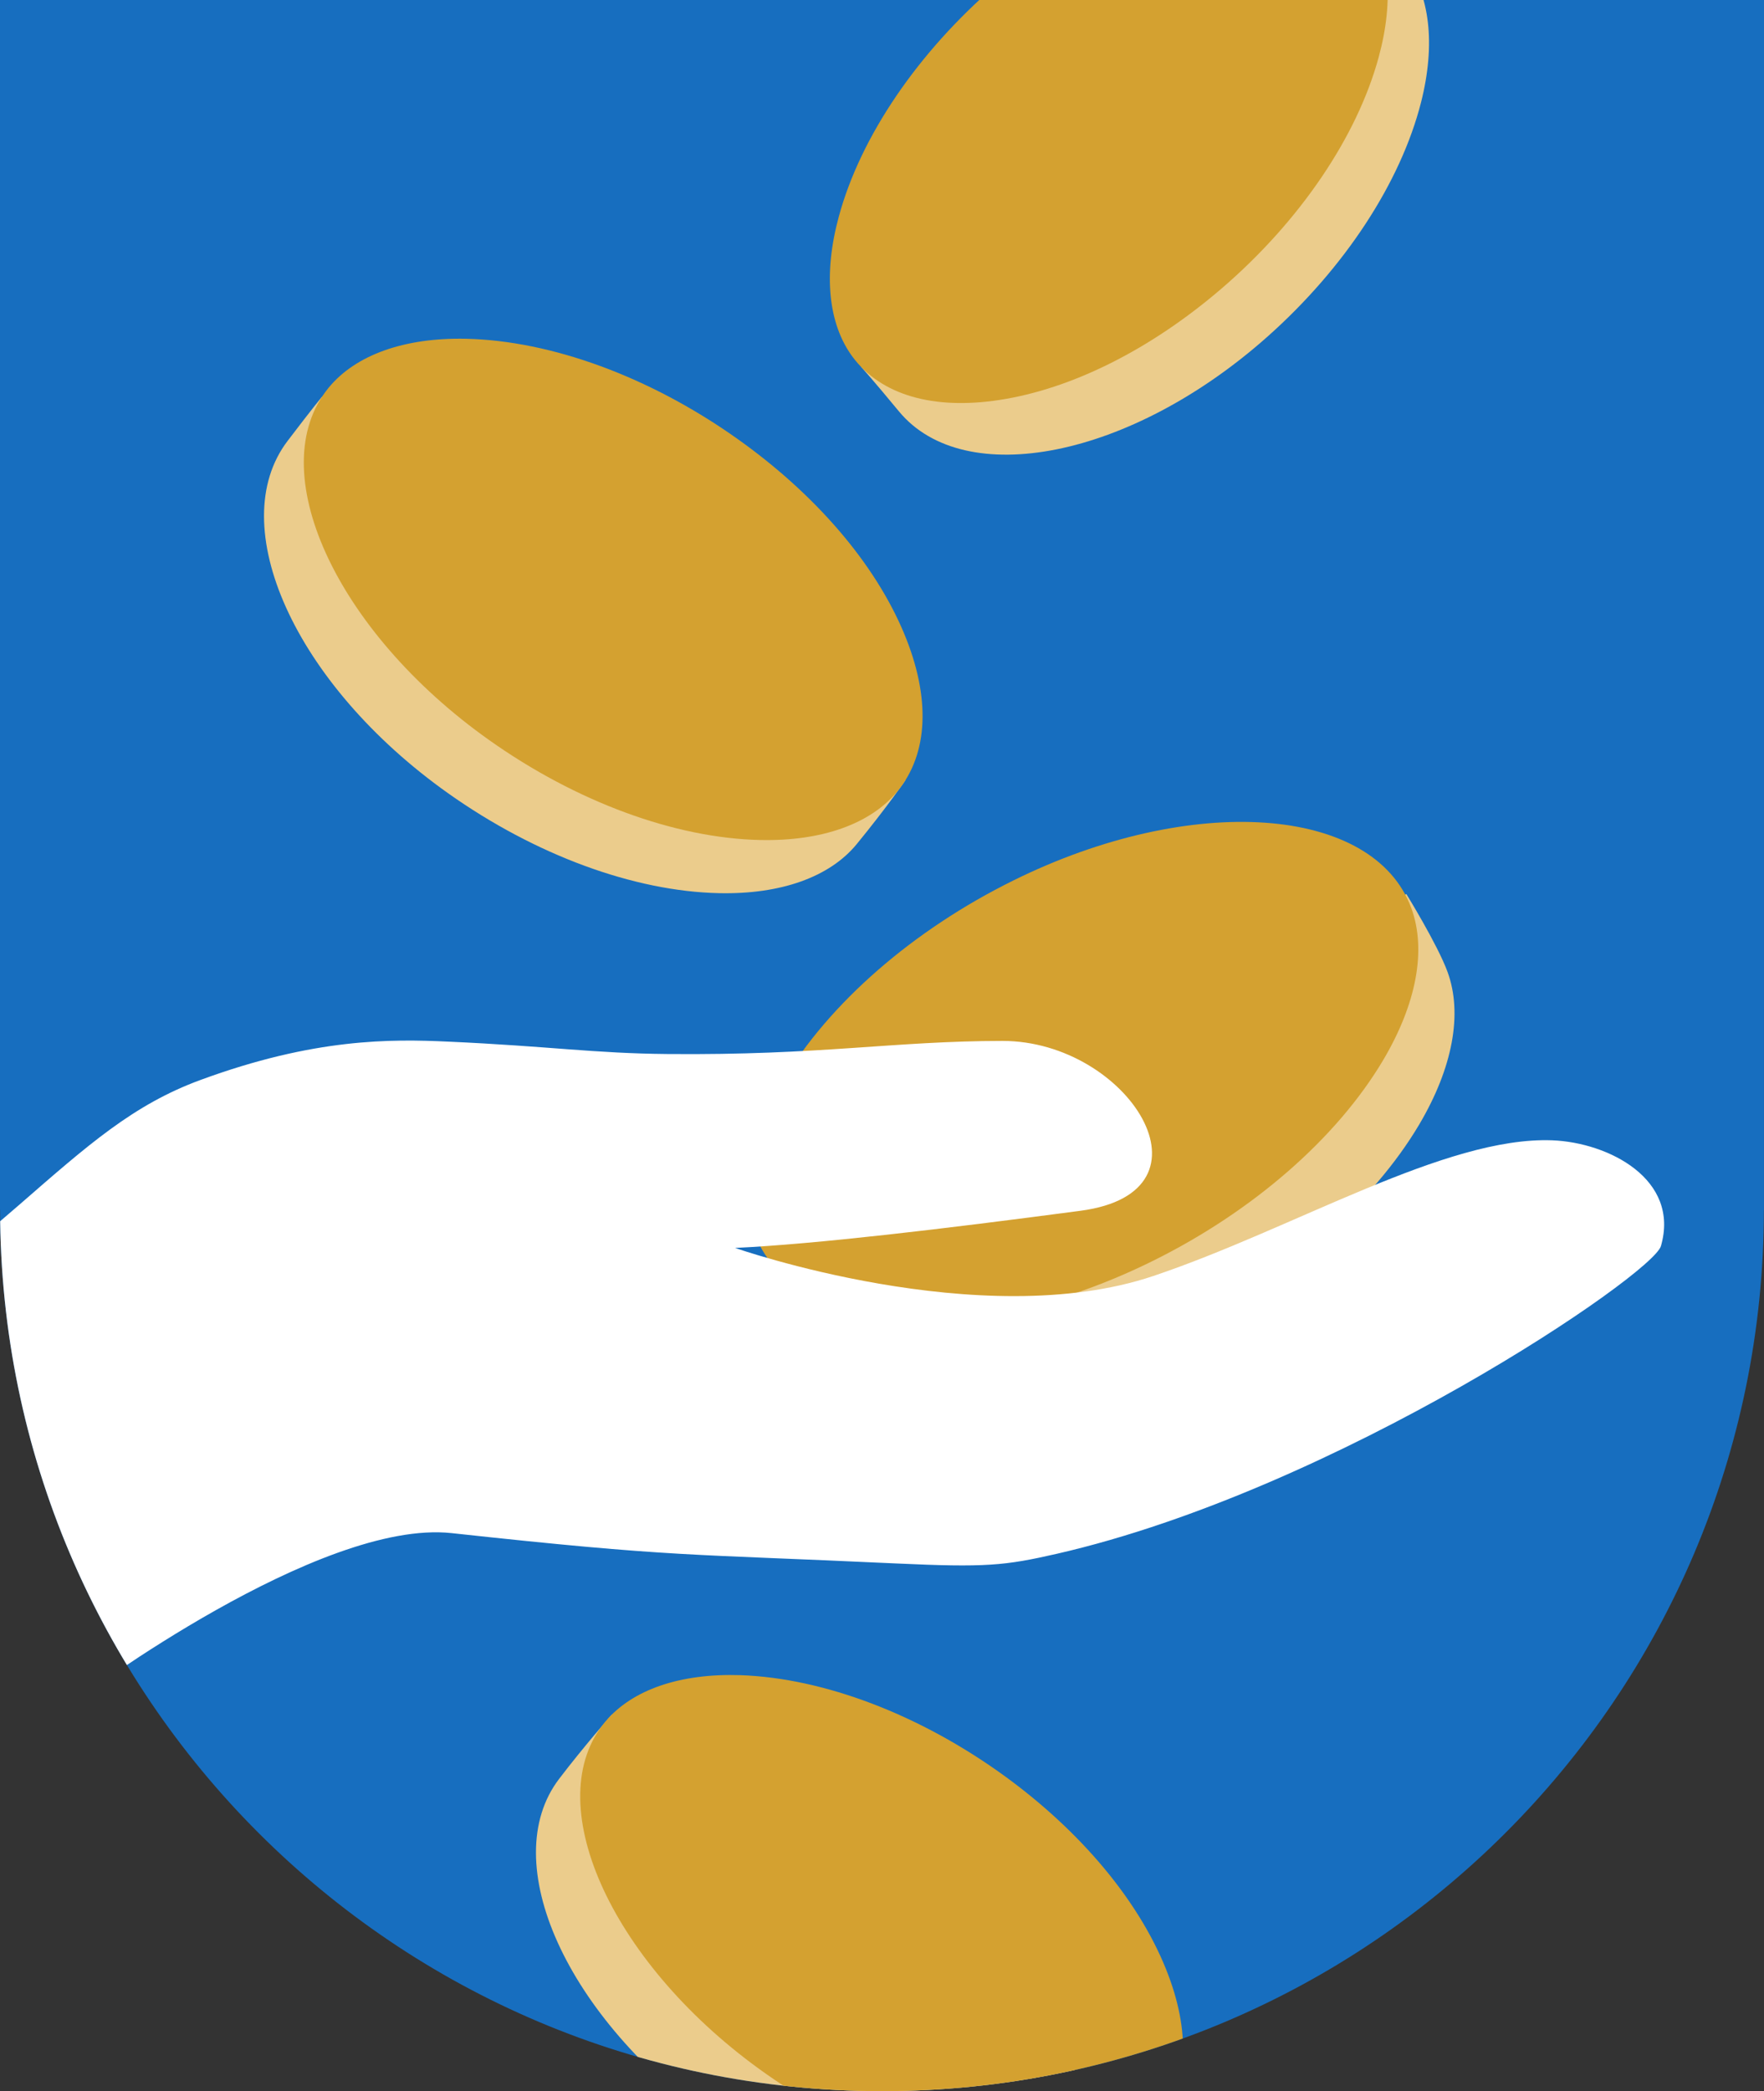 <?xml version="1.0" encoding="UTF-8" standalone="no"?>
<svg
   xmlns:dc="http://purl.org/dc/elements/1.1/"
   xmlns:cc="http://creativecommons.org/ns#"
   xmlns:rdf="http://www.w3.org/1999/02/22-rdf-syntax-ns#"
   xmlns:svg="http://www.w3.org/2000/svg"
   xmlns="http://www.w3.org/2000/svg"
   xmlns:sodipodi="http://sodipodi.sourceforge.net/DTD/sodipodi-0.dtd"
   xmlns:inkscape="http://www.inkscape.org/namespaces/inkscape"
   width="83.633pt"
   height="99.129pt"
   viewBox="0 0 83.633 99.129"
   version="1.2"
   id="svg408"
   sodipodi:docname="unsere-gelder_Logo_v2cSymbol.svg"
   inkscape:version="0.92.4 (5da689c313, 2019-01-14)">
  <rect x="0" y="0" width="83.633" height="99.129" fill="#333333" stroke="none"/>
  <sodipodi:namedview
     pagecolor="#ffffff"
     bordercolor="#666666"
     borderopacity="1"
     objecttolerance="10"
     gridtolerance="10"
     guidetolerance="10"
     inkscape:pageopacity="0"
     inkscape:pageshadow="2"
     inkscape:window-width="1331"
     inkscape:window-height="833"
     id="namedview410"
     showgrid="false"
     inkscape:zoom="2.3787124"
     inkscape:cx="134.75782"
     inkscape:cy="58.189631"
     inkscape:window-x="0"
     inkscape:window-y="0"
     inkscape:window-maximized="0"
     inkscape:current-layer="surface126"
     inkscape:pagecheckerboard="true"
     showborder="true"
     fit-margin-top="0"
     fit-margin-left="0"
     fit-margin-right="0"
     fit-margin-bottom="0" />
  <defs
     id="defs187">
    <g
       id="g29">
      <symbol
         overflow="visible"
         id="glyph0-0"
         style="overflow:visible">
        <path
           style="stroke:none"
           d="M 2.219,-35.5 H 31.797 V 2.625 H 2.219 Z m 5.672,30.281 9.125,-9.172 9.094,9.172 1.984,-2.031 -9.125,-9.125 9.125,-9.156 -1.922,-2.031 -9.156,9.219 -9.172,-9.219 -1.922,2.031 9.125,9.156 -9.125,9.125 z m 0,0"
           id="path2"
           inkscape:connector-curvature="0" />
      </symbol>
      <symbol
         overflow="visible"
         id="glyph0-1"
         style="overflow:visible">
        <path
           style="stroke:none"
           d="m 1.031,-5.688 c 0,-1.008 0.098,-2.031 0.297,-3.062 C 1.535,-9.781 1.75,-10.828 1.969,-11.891 l 2.219,-10.688 h 7.25 L 9.172,-11.844 C 8.641,-9.414 8.375,-7.754 8.375,-6.859 c 0,1.062 0.395,1.594 1.188,1.594 0.664,0 1.43,-0.383 2.297,-1.156 0.875,-0.77 1.66,-1.789 2.359,-3.062 0.707,-1.27 1.223,-2.641 1.547,-4.109 l 1.922,-8.984 h 7.25 L 21.781,-7.438 c -0.25,1.281 -0.375,2.336 -0.375,3.156 0,1.168 0.258,2.234 0.781,3.203 l -6.609,1.688 C 14.922,-0.473 14.594,-2.008 14.594,-4 H 14.438 c -1.168,1.605 -2.371,2.777 -3.609,3.516 C 9.598,0.242 8.188,0.609 6.594,0.609 4.781,0.609 3.398,0.062 2.453,-1.031 1.504,-2.125 1.031,-3.676 1.031,-5.688 Z m 0,0"
           id="path5"
           inkscape:connector-curvature="0" />
      </symbol>
      <symbol
         overflow="visible"
         id="glyph0-2"
         style="overflow:visible">
        <path
           style="stroke:none"
           d="M -0.281,0 4.375,-21.984 11.484,-23.188 10.5,-18.297 c 0.488,-0.801 1.207,-1.582 2.156,-2.344 0.945,-0.758 1.969,-1.375 3.062,-1.844 1.094,-0.469 2.203,-0.703 3.328,-0.703 1.469,0 2.609,0.438 3.422,1.312 0.82,0.867 1.234,2.105 1.234,3.719 0,1.305 -0.305,3.246 -0.906,5.828 L 20.219,0 h -7.25 l 2.484,-11.812 c 0.352,-1.562 0.531,-2.641 0.531,-3.234 0,-0.977 -0.344,-1.469 -1.031,-1.469 -0.562,0 -1.277,0.312 -2.141,0.938 -0.855,0.617 -1.625,1.359 -2.312,2.234 -0.68,0.875 -1.09,1.656 -1.234,2.344 l -2.312,11 z m 0,0"
           id="path8"
           inkscape:connector-curvature="0" />
      </symbol>
      <symbol
         overflow="visible"
         id="glyph0-3"
         style="overflow:visible">
        <path
           style="stroke:none"
           d="m 0.484,-6.547 c 1.844,1.273 3.77,1.906 5.781,1.906 1.844,0 2.766,-0.555 2.766,-1.672 0,-0.508 -0.215,-0.977 -0.641,-1.406 C 7.961,-8.156 7.051,-8.832 5.656,-9.75 c -2.262,-1.477 -3.391,-3.453 -3.391,-5.922 0,-2.32 0.875,-4.156 2.625,-5.5 1.75,-1.344 4.082,-2.016 7,-2.016 1.238,0 2.484,0.148 3.734,0.438 1.25,0.293 2.316,0.68 3.203,1.156 l -1.562,5.125 c -0.594,-0.395 -1.344,-0.738 -2.25,-1.031 -0.898,-0.289 -1.777,-0.438 -2.641,-0.438 -1.062,0 -1.82,0.168 -2.266,0.5 -0.438,0.324 -0.656,0.715 -0.656,1.172 0,0.449 0.195,0.867 0.594,1.25 0.406,0.387 1.344,1.055 2.812,2 1.051,0.699 1.875,1.559 2.469,2.578 0.594,1.023 0.891,2.168 0.891,3.438 0,2.344 -0.887,4.199 -2.656,5.562 -1.773,1.367 -4.109,2.047 -7.016,2.047 -1.344,0 -2.699,-0.18 -4.062,-0.531 -1.367,-0.344 -2.566,-0.812 -3.609,-1.406 z m 0,0"
           id="path11"
           inkscape:connector-curvature="0" />
      </symbol>
      <symbol
         overflow="visible"
         id="glyph0-4"
         style="overflow:visible">
        <path
           style="stroke:none"
           d="m 0.281,-8.281 c 0,-2.406 0.617,-4.801 1.859,-7.188 1.238,-2.395 2.891,-4.281 4.953,-5.656 2.062,-1.375 4.332,-2.062 6.812,-2.062 2.219,0 3.988,0.523 5.312,1.562 1.32,1.031 1.984,2.422 1.984,4.172 0,1.492 -0.516,2.891 -1.547,4.203 -1.023,1.305 -2.574,2.469 -4.656,3.5 -2.074,1.031 -4.492,1.852 -7.25,2.453 0.289,1.711 1.328,2.562 3.109,2.562 0.977,0 2.094,-0.242 3.344,-0.734 1.25,-0.488 2.492,-1.16 3.734,-2.016 l 1.109,5.219 C 17.691,-1.379 16.156,-0.676 14.438,-0.156 12.719,0.352 11.055,0.609 9.453,0.609 6.586,0.609 4.344,-0.188 2.719,-1.781 c -1.625,-1.594 -2.438,-3.758 -2.438,-6.5 z m 12.422,-9.875 c -1.105,0 -2.121,0.633 -3.047,1.891 -0.918,1.25 -1.523,2.797 -1.812,4.641 1.895,-0.508 3.441,-1.211 4.641,-2.109 1.207,-0.906 1.812,-1.848 1.812,-2.828 0,-0.445 -0.137,-0.82 -0.406,-1.125 -0.273,-0.312 -0.668,-0.469 -1.188,-0.469 z m 0,0"
           id="path14"
           inkscape:connector-curvature="0" />
      </symbol>
      <symbol
         overflow="visible"
         id="glyph0-5"
         style="overflow:visible">
        <path
           style="stroke:none"
           d="M 11.484,-23.188 10.25,-17.203 h 0.297 c 1.539,-2.238 2.816,-3.766 3.828,-4.578 1.02,-0.82 2.191,-1.234 3.516,-1.234 0.77,0 1.473,0.102 2.109,0.297 l -1.469,6.734 c -0.719,-0.156 -1.297,-0.234 -1.734,-0.234 -0.637,0 -1.172,0.094 -1.609,0.281 -0.438,0.18 -0.934,0.48 -1.484,0.906 -0.555,0.43 -1.227,1.094 -2.016,2 C 10.906,-12.125 10.25,-11.25 9.719,-10.406 9.195,-9.562 8.828,-8.68 8.609,-7.766 8.391,-6.859 7.836,-4.27 6.953,0 H -0.281 L 4.375,-21.984 Z m 0,0"
           id="path17"
           inkscape:connector-curvature="0" />
      </symbol>
      <symbol
         overflow="visible"
         id="glyph0-6"
         style="overflow:visible">
        <path
           style="stroke:none"
           d="M 6.719,3.062 C 5.945,3.938 5.562,4.738 5.562,5.469 5.562,6 5.773,6.398 6.203,6.672 c 0.438,0.281 1.051,0.422 1.844,0.422 1.664,0 2.941,-0.625 3.828,-1.875 0.895,-1.25 1.484,-3.512 1.766,-6.781 l 0.266,-2.719 h -0.203 c -0.824,1.574 -1.859,2.781 -3.109,3.625 -1.25,0.844 -2.648,1.266 -4.188,1.266 -1.949,0 -3.496,-0.648 -4.641,-1.953 -1.148,-1.301 -1.719,-3.094 -1.719,-5.375 0,-2 0.41,-4.055 1.234,-6.172 0.832,-2.113 1.945,-3.938 3.344,-5.469 1.395,-1.539 3.047,-2.727 4.953,-3.562 1.906,-0.844 3.969,-1.266 6.188,-1.266 0.676,0 1.859,0.102 3.547,0.297 1.664,0.211 3.285,0.312 4.859,0.312 l -2.875,13.75 c -0.312,1.5 -0.57,3.055 -0.766,4.656 C 20.062,-0.473 19.398,2.508 18.547,4.781 17.703,7.062 16.375,8.781 14.562,9.938 12.75,11.094 10.453,11.672 7.672,11.672 5.961,11.672 4.469,11.469 3.188,11.062 1.914,10.656 0.93,10.082 0.234,9.344 c -0.688,-0.742 -1.031,-1.57 -1.031,-2.484 0,-0.562 0.152,-1.199 0.453,-1.906 C -0.051,4.254 0.344,3.625 0.844,3.062 Z M 8.875,-5.266 c 0.789,0 1.609,-0.406 2.453,-1.219 0.844,-0.812 1.629,-1.926 2.359,-3.344 0.727,-1.426 1.195,-2.68 1.406,-3.766 l 0.938,-4.562 c -0.324,-0.125 -0.684,-0.188 -1.078,-0.188 -1.211,0 -2.414,0.512 -3.609,1.531 -1.188,1.023 -2.152,2.352 -2.891,3.984 -0.742,1.637 -1.109,3.297 -1.109,4.984 0,0.898 0.117,1.555 0.359,1.969 0.238,0.406 0.629,0.609 1.172,0.609 z m 0,0"
           id="path20"
           inkscape:connector-curvature="0" />
      </symbol>
      <symbol
         overflow="visible"
         id="glyph0-7"
         style="overflow:visible">
        <path
           style="stroke:none"
           d="M 14.484,-35.453 7,0 H -0.234 L 7,-34.25 Z m 0,0"
           id="path23"
           inkscape:connector-curvature="0" />
      </symbol>
      <symbol
         overflow="visible"
         id="glyph0-8"
         style="overflow:visible">
        <path
           style="stroke:none"
           d="m 0.344,-7.438 c 0,-2.457 0.656,-4.938 1.969,-7.438 1.312,-2.5 3.055,-4.508 5.234,-6.031 2.188,-1.52 4.551,-2.281 7.094,-2.281 0.895,0 1.992,0.141 3.297,0.422 L 20.359,-34.25 27.797,-35.453 21.875,-7.438 c -0.25,1.125 -0.375,2.109 -0.375,2.953 0,1.18 0.266,2.312 0.797,3.406 l -6.625,1.688 C 15.016,-0.453 14.688,-1.707 14.688,-3.156 V -4 h -0.203 c -1.23,1.656 -2.438,2.84 -3.625,3.547 -1.18,0.707 -2.414,1.062 -3.703,1.062 -2.031,0 -3.68,-0.75 -4.938,-2.25 -1.25,-1.508 -1.875,-3.441 -1.875,-5.797 z m 9.172,2.172 c 0.664,0 1.473,-0.414 2.422,-1.25 0.945,-0.844 1.797,-1.91 2.547,-3.203 0.758,-1.301 1.258,-2.547 1.5,-3.734 l 0.531,-2.766 0.047,-0.516 c 0,-0.945 -0.578,-1.422 -1.734,-1.422 -1.168,0 -2.312,0.48 -3.438,1.438 -1.117,0.961 -2.016,2.211 -2.703,3.75 -0.68,1.543 -1.016,3.074 -1.016,4.594 0,1.043 0.164,1.824 0.5,2.344 0.332,0.512 0.781,0.766 1.344,0.766 z m 0,0"
           id="path26"
           inkscape:connector-curvature="0" />
      </symbol>
    </g>
    <clipPath
       id="clip1">
      <path
         d="m 336,404 h 34 v 25 h -34 z m 0,0"
         id="path31"
         inkscape:connector-curvature="0" />
    </clipPath>
    <clipPath
       id="clip2">
      <path
         d="m 300.566,362.383 v 57.359 h 0.004 c 0.023,23.07 18.734,41.77 41.812,41.77 23.078,0 41.789,-18.699 41.812,-41.77 h 0.004 v -57.359 z m 0,0"
         id="path34"
         inkscape:connector-curvature="0" />
    </clipPath>
    <clipPath
       id="clip3">
      <path
         d="m 328,396 h 51 v 41 h -51 z m 0,0"
         id="path37"
         inkscape:connector-curvature="0" />
    </clipPath>
    <clipPath
       id="clip4">
      <path
         d="m 300.566,362.383 v 57.359 h 0.004 c 0.023,23.07 18.734,41.77 41.812,41.77 23.078,0 41.789,-18.699 41.812,-41.77 h 0.004 v -57.359 z m 0,0"
         id="path40"
         inkscape:connector-curvature="0" />
    </clipPath>
    <clipPath
       id="clip5">
      <path
         d="m 336,401 h 32 v 24 h -32 z m 0,0"
         id="path43"
         inkscape:connector-curvature="0" />
    </clipPath>
    <clipPath
       id="clip6">
      <path
         d="m 300.566,362.383 v 57.359 h 0.004 c 0.023,23.07 18.734,41.77 41.812,41.77 23.078,0 41.789,-18.699 41.812,-41.77 h 0.004 v -57.359 z m 0,0"
         id="path46"
         inkscape:connector-curvature="0" />
    </clipPath>
    <clipPath
       id="clip7">
      <path
         d="m 327,392 h 50 v 42 h -50 z m 0,0"
         id="path49"
         inkscape:connector-curvature="0" />
    </clipPath>
    <clipPath
       id="clip8">
      <path
         d="m 300.566,362.383 v 57.359 h 0.004 c 0.023,23.07 18.734,41.77 41.812,41.77 23.078,0 41.789,-18.699 41.812,-41.77 h 0.004 v -57.359 z m 0,0"
         id="path52"
         inkscape:connector-curvature="0" />
    </clipPath>
    <clipPath
       id="clip9">
      <path
         d="m 312,381 h 32 v 25 h -32 z m 0,0"
         id="path55"
         inkscape:connector-curvature="0" />
    </clipPath>
    <clipPath
       id="clip10">
      <path
         d="m 300.566,362.383 v 57.359 h 0.004 c 0.023,23.07 18.734,41.77 41.812,41.77 23.078,0 41.789,-18.699 41.812,-41.77 h 0.004 v -57.359 z m 0,0"
         id="path58"
         inkscape:connector-curvature="0" />
    </clipPath>
    <clipPath
       id="clip11">
      <path
         d="m 304,373 h 48 v 41 h -48 z m 0,0"
         id="path61"
         inkscape:connector-curvature="0" />
    </clipPath>
    <clipPath
       id="clip12">
      <path
         d="m 300.566,362.383 v 57.359 h 0.004 c 0.023,23.07 18.734,41.77 41.812,41.77 23.078,0 41.789,-18.699 41.812,-41.77 h 0.004 v -57.359 z m 0,0"
         id="path64"
         inkscape:connector-curvature="0" />
    </clipPath>
    <clipPath
       id="clip13">
      <path
         d="m 325,443 h 31 v 19 h -31 z m 0,0"
         id="path67"
         inkscape:connector-curvature="0" />
    </clipPath>
    <clipPath
       id="clip14">
      <path
         d="m 300.566,362.383 v 57.359 h 0.004 c 0.023,23.07 18.734,41.77 41.812,41.77 23.078,0 41.789,-18.699 41.812,-41.77 h 0.004 v -57.359 z m 0,0"
         id="path70"
         inkscape:connector-curvature="0" />
    </clipPath>
    <clipPath
       id="clip15">
      <path
         d="m 317,435 h 47 v 27 h -47 z m 0,0"
         id="path73"
         inkscape:connector-curvature="0" />
    </clipPath>
    <clipPath
       id="clip16">
      <path
         d="m 300.566,362.383 v 57.359 h 0.004 c 0.023,23.07 18.734,41.77 41.812,41.77 23.078,0 41.789,-18.699 41.812,-41.77 h 0.004 v -57.359 z m 0,0"
         id="path76"
         inkscape:connector-curvature="0" />
    </clipPath>
    <clipPath
       id="clip17">
      <path
         d="m 341,362 h 28 v 22 h -28 z m 0,0"
         id="path79"
         inkscape:connector-curvature="0" />
    </clipPath>
    <clipPath
       id="clip18">
      <path
         d="m 300.566,362.383 v 57.359 h 0.004 c 0.023,23.07 18.734,41.77 41.812,41.77 23.078,0 41.789,-18.699 41.812,-41.77 h 0.004 v -57.359 z m 0,0"
         id="path82"
         inkscape:connector-curvature="0" />
    </clipPath>
    <clipPath
       id="clip19">
      <path
         d="m 332,362 h 45 v 31 h -45 z m 0,0"
         id="path85"
         inkscape:connector-curvature="0" />
    </clipPath>
    <clipPath
       id="clip20">
      <path
         d="m 300.566,362.383 v 57.359 h 0.004 c 0.023,23.07 18.734,41.77 41.812,41.77 23.078,0 41.789,-18.699 41.812,-41.77 h 0.004 v -57.359 z m 0,0"
         id="path88"
         inkscape:connector-curvature="0" />
    </clipPath>
    <clipPath
       id="clip21">
      <path
         d="m 339,362 h 28 v 20 h -28 z m 0,0"
         id="path91"
         inkscape:connector-curvature="0" />
    </clipPath>
    <clipPath
       id="clip22">
      <path
         d="m 300.566,362.383 v 57.359 h 0.004 c 0.023,23.07 18.734,41.77 41.812,41.77 23.078,0 41.789,-18.699 41.812,-41.77 h 0.004 v -57.359 z m 0,0"
         id="path94"
         inkscape:connector-curvature="0" />
    </clipPath>
    <clipPath
       id="clip23">
      <path
         d="m 331,362 h 44 v 28 h -44 z m 0,0"
         id="path97"
         inkscape:connector-curvature="0" />
    </clipPath>
    <clipPath
       id="clip24">
      <path
         d="m 300.566,362.383 v 57.359 h 0.004 c 0.023,23.07 18.734,41.77 41.812,41.77 23.078,0 41.789,-18.699 41.812,-41.77 h 0.004 v -57.359 z m 0,0"
         id="path100"
         inkscape:connector-curvature="0" />
    </clipPath>
    <clipPath
       id="clip25">
      <path
         d="m 300,411 h 80 v 32 h -80 z m 0,0"
         id="path103"
         inkscape:connector-curvature="0" />
    </clipPath>
    <clipPath
       id="clip26">
      <path
         d="m 300.566,362.383 v 57.359 h 0.004 c 0.023,23.07 18.734,41.77 41.812,41.77 23.078,0 41.789,-18.699 41.812,-41.77 h 0.004 v -57.359 z m 0,0"
         id="path106"
         inkscape:connector-curvature="0" />
    </clipPath>
    <clipPath
       id="clip27">
      <path
         d="m 314,378 h 31 v 25 h -31 z m 0,0"
         id="path109"
         inkscape:connector-curvature="0" />
    </clipPath>
    <clipPath
       id="clip28">
      <path
         d="m 300.566,362.383 v 57.359 h 0.004 c 0.023,23.07 18.734,41.77 41.812,41.77 23.078,0 41.789,-18.699 41.812,-41.77 h 0.004 v -57.359 z m 0,0"
         id="path112"
         inkscape:connector-curvature="0" />
    </clipPath>
    <clipPath
       id="clip29">
      <path
         d="m 306,369 h 47 v 42 h -47 z m 0,0"
         id="path115"
         inkscape:connector-curvature="0" />
    </clipPath>
    <clipPath
       id="clip30">
      <path
         d="m 300.566,362.383 v 57.359 h 0.004 c 0.023,23.07 18.734,41.77 41.812,41.77 23.078,0 41.789,-18.699 41.812,-41.77 h 0.004 v -57.359 z m 0,0"
         id="path118"
         inkscape:connector-curvature="0" />
    </clipPath>
    <clipPath
       id="clip31">
      <path
         d="m 328,441 h 29 v 21 h -29 z m 0,0"
         id="path121"
         inkscape:connector-curvature="0" />
    </clipPath>
    <clipPath
       id="clip32">
      <path
         d="m 300.566,362.383 v 57.359 h 0.004 c 0.023,23.07 18.734,41.77 41.812,41.77 23.078,0 41.789,-18.699 41.812,-41.77 h 0.004 v -57.359 z m 0,0"
         id="path124"
         inkscape:connector-curvature="0" />
    </clipPath>
    <clipPath
       id="clip33">
      <path
         d="m 319,433 h 47 v 29 h -47 z m 0,0"
         id="path127"
         inkscape:connector-curvature="0" />
    </clipPath>
    <clipPath
       id="clip34">
      <path
         d="m 300.566,362.383 v 57.359 h 0.004 c 0.023,23.07 18.734,41.77 41.812,41.77 23.078,0 41.789,-18.699 41.812,-41.77 h 0.004 v -57.359 z m 0,0"
         id="path130"
         inkscape:connector-curvature="0" />
    </clipPath>
    <clipPath
       id="clip35">
      <path
         d="m 336,134 h 34 v 24 h -34 z m 0,0"
         id="path133"
         inkscape:connector-curvature="0" />
    </clipPath>
    <clipPath
       id="clip36">
      <path
         d="m 300.566,92.004 v 57.359 h 0.004 c 0.023,23.07 18.734,41.77 41.812,41.77 23.078,0 41.789,-18.699 41.812,-41.77 h 0.004 V 92.004 Z m 0,0"
         id="path136"
         inkscape:connector-curvature="0" />
    </clipPath>
    <clipPath
       id="clip37">
      <path
         d="m 336,130 h 32 v 25 h -32 z m 0,0"
         id="path139"
         inkscape:connector-curvature="0" />
    </clipPath>
    <clipPath
       id="clip38">
      <path
         d="m 300.566,92.004 v 57.359 h 0.004 c 0.023,23.07 18.734,41.77 41.812,41.77 23.078,0 41.789,-18.699 41.812,-41.77 h 0.004 V 92.004 Z m 0,0"
         id="path142"
         inkscape:connector-curvature="0" />
    </clipPath>
    <clipPath
       id="clip39">
      <path
         d="m 313,110 h 31 v 25 h -31 z m 0,0"
         id="path145"
         inkscape:connector-curvature="0" />
    </clipPath>
    <clipPath
       id="clip40">
      <path
         d="m 300.566,92.004 v 57.359 h 0.004 c 0.023,23.07 18.734,41.77 41.812,41.77 23.078,0 41.789,-18.699 41.812,-41.77 h 0.004 V 92.004 Z m 0,0"
         id="path148"
         inkscape:connector-curvature="0" />
    </clipPath>
    <clipPath
       id="clip41">
      <path
         d="m 325,173 h 31 v 19 h -31 z m 0,0"
         id="path151"
         inkscape:connector-curvature="0" />
    </clipPath>
    <clipPath
       id="clip42">
      <path
         d="m 300.566,92.004 v 57.359 h 0.004 c 0.023,23.07 18.734,41.77 41.812,41.77 23.078,0 41.789,-18.699 41.812,-41.77 h 0.004 V 92.004 Z m 0,0"
         id="path154"
         inkscape:connector-curvature="0" />
    </clipPath>
    <clipPath
       id="clip43">
      <path
         d="m 341,92 h 28 v 22 h -28 z m 0,0"
         id="path157"
         inkscape:connector-curvature="0" />
    </clipPath>
    <clipPath
       id="clip44">
      <path
         d="m 300.566,92.004 v 57.359 h 0.004 c 0.023,23.07 18.734,41.77 41.812,41.77 23.078,0 41.789,-18.699 41.812,-41.77 h 0.004 V 92.004 Z m 0,0"
         id="path160"
         inkscape:connector-curvature="0" />
    </clipPath>
    <clipPath
       id="clip45">
      <path
         d="m 339,92 h 28 v 20 h -28 z m 0,0"
         id="path163"
         inkscape:connector-curvature="0" />
    </clipPath>
    <clipPath
       id="clip46">
      <path
         d="m 300.566,92.004 v 57.359 h 0.004 c 0.023,23.07 18.734,41.77 41.812,41.77 23.078,0 41.789,-18.699 41.812,-41.77 h 0.004 V 92.004 Z m 0,0"
         id="path166"
         inkscape:connector-curvature="0" />
    </clipPath>
    <clipPath
       id="clip47">
      <path
         d="m 300,141 h 80 v 32 h -80 z m 0,0"
         id="path169"
         inkscape:connector-curvature="0" />
    </clipPath>
    <clipPath
       id="clip48">
      <path
         d="m 300.566,92.004 v 57.359 h 0.004 c 0.023,23.07 18.734,41.77 41.812,41.77 23.078,0 41.789,-18.699 41.812,-41.77 h 0.004 V 92.004 Z m 0,0"
         id="path172"
         inkscape:connector-curvature="0" />
    </clipPath>
    <clipPath
       id="clip49">
      <path
         d="m 314,108 h 31 v 24 h -31 z m 0,0"
         id="path175"
         inkscape:connector-curvature="0" />
    </clipPath>
    <clipPath
       id="clip50">
      <path
         d="m 300.566,92.004 v 57.359 h 0.004 c 0.023,23.07 18.734,41.77 41.812,41.77 23.078,0 41.789,-18.699 41.812,-41.77 h 0.004 V 92.004 Z m 0,0"
         id="path178"
         inkscape:connector-curvature="0" />
    </clipPath>
    <clipPath
       id="clip51">
      <path
         d="m 328,171 h 29 v 21 h -29 z m 0,0"
         id="path181"
         inkscape:connector-curvature="0" />
    </clipPath>
    <clipPath
       id="clip52">
      <path
         d="m 300.566,92.004 v 57.359 h 0.004 c 0.023,23.07 18.734,41.77 41.812,41.77 23.078,0 41.789,-18.699 41.812,-41.77 h 0.004 V 92.004 Z m 0,0"
         id="path184"
         inkscape:connector-curvature="0" />
    </clipPath>
  </defs>
  <g
     id="surface126"
     transform="translate(-300.566,-92.004)">
    <path
       style="fill:#176ebf;fill-opacity:1;fill-rule:evenodd;stroke:none"
       d="m 384.199,92.004 h -83.633 v 57.359 h 0.004 c 0.023,23.07 18.734,41.77 41.812,41.77 23.078,0 41.789,-18.699 41.812,-41.77 h 0.004 z m 0,0"
       id="path351"
       inkscape:connector-curvature="0" />
    <g
       clip-path="url(#clip35)"
       id="g357"
       style="clip-rule:nonzero">
      <g
         clip-path="url(#clip36)"
         id="g355"
         style="clip-rule:nonzero">
        <path
           style="fill:#ebcc8c;fill-opacity:1;fill-rule:nonzero;stroke:none"
           d="m 336.75,150.438 c 0,0 0.387,1.148 1.113,3.129 0.824,2.262 3.148,3.703 6.531,4.055 3.703,0.383 8.129,-0.586 12.457,-2.723 4.781,-2.363 8.789,-5.859 11,-9.586 1.59,-2.688 2.07,-5.254 1.344,-7.238 -0.469,-1.285 -1.953,-3.691 -1.953,-3.691 z m 0,0"
           id="path353"
           inkscape:connector-curvature="0" />
      </g>
    </g>
    <g
       clip-path="url(#clip37)"
       id="g363"
       style="clip-rule:nonzero">
      <g
         clip-path="url(#clip38)"
         id="g361"
         style="clip-rule:nonzero">
        <path
           style="fill:#d4a130;fill-opacity:1;fill-rule:nonzero;stroke:none"
           d="m 337.668,143.27 c -1.582,2.668 -2.055,5.223 -1.336,7.188 0.824,2.25 3.133,3.684 6.496,4.031 3.68,0.383 8.078,-0.578 12.383,-2.707 4.75,-2.348 8.734,-5.82 10.934,-9.527 1.582,-2.672 2.055,-5.223 1.336,-7.195 -1.789,-4.887 -10.438,-5.492 -18.875,-1.316 -4.754,2.348 -8.738,5.82 -10.938,9.527"
           id="path359"
           inkscape:connector-curvature="0" />
      </g>
    </g>
    <g
       clip-path="url(#clip39)"
       id="g369"
       style="clip-rule:nonzero">
      <g
         clip-path="url(#clip40)"
         id="g367"
         style="clip-rule:nonzero">
        <path
           style="fill:#ebcc8c;fill-opacity:1;fill-rule:nonzero;stroke:none"
           d="m 334.664,134.344 c 2.918,0.062 5.23,-0.762 6.512,-2.316 1.461,-1.785 2.324,-3.047 2.324,-3.047 l -27.664,-18.176 c 0,0 -0.445,0.535 -1.633,2.098 -3.039,3.984 0.309,11.531 7.617,16.711 4.117,2.918 8.797,4.645 12.844,4.73"
           id="path365"
           inkscape:connector-curvature="0" />
      </g>
    </g>
    <g
       clip-path="url(#clip41)"
       id="g375"
       style="clip-rule:nonzero">
      <g
         clip-path="url(#clip42)"
         id="g373"
         style="clip-rule:nonzero">
        <path
           style="fill:#ebcc8c;fill-opacity:1;fill-rule:nonzero;stroke:none"
           d="m 347.141,197.355 c 2.863,0.062 5.129,-0.75 6.387,-2.273 1.434,-1.75 1.633,-2.152 1.633,-2.152 l -25.582,-19.652 c 0,0 -1.336,1.516 -2.504,3.051 -2.98,3.906 0.301,11.305 7.473,16.387 4.035,2.863 8.625,4.555 12.594,4.641"
           id="path371"
           inkscape:connector-curvature="0" />
      </g>
    </g>
    <g
       clip-path="url(#clip43)"
       id="g381"
       style="clip-rule:nonzero">
      <g
         clip-path="url(#clip44)"
         id="g379"
         style="clip-rule:nonzero">
        <path
           style="fill:#ebcc8c;fill-opacity:1;fill-rule:nonzero;stroke:none"
           d="m 367.941,96.848 c 0.695,-2.742 0.422,-5.109 -0.77,-6.66 -1.363,-1.773 -1.707,-2.055 -1.707,-2.055 l -24.066,21.266 c 0,0 0.578,0.641 1.793,2.113 3.105,3.742 10.969,2.227 17.469,-3.551 3.66,-3.254 6.312,-7.301 7.281,-11.113"
           id="path377"
           inkscape:connector-curvature="0" />
      </g>
    </g>
    <g
       clip-path="url(#clip45)"
       id="g387"
       style="clip-rule:nonzero">
      <g
         clip-path="url(#clip46)"
         id="g385"
         style="clip-rule:nonzero">
        <path
           style="fill:#d4a130;fill-opacity:1;fill-rule:nonzero;stroke:none"
           d="m 340.336,102.266 c -0.742,2.727 -0.508,5.094 0.656,6.66 1.336,1.793 3.801,2.52 6.949,2.039 3.445,-0.523 7.188,-2.402 10.543,-5.285 3.703,-3.184 6.422,-7.184 7.449,-10.973 0.742,-2.727 0.508,-5.09 -0.656,-6.66 -2.898,-3.895 -10.91,-2.41 -17.492,3.25 -3.703,3.188 -6.422,7.184 -7.449,10.969"
           id="path383"
           inkscape:connector-curvature="0" />
      </g>
    </g>
    <g
       clip-path="url(#clip47)"
       id="g393"
       style="clip-rule:nonzero">
      <g
         clip-path="url(#clip48)"
         id="g391"
         style="clip-rule:nonzero">
        <path
           style="fill:#ffffff;fill-opacity:1;fill-rule:nonzero;stroke:none"
           d="m 374.16,146.059 c -5.074,-0.191 -12.215,4.176 -18.906,6.43 -8.195,2.758 -19.832,-1.328 -19.836,-1.328 3.855,-0.184 9.84,-0.895 16.379,-1.762 6.77,-0.898 2.266,-8.051 -3.699,-8.051 -5.184,0.004 -8.605,0.688 -15.891,0.621 -3.473,-0.031 -5.609,-0.371 -10.363,-0.586 -2.758,-0.129 -6.379,-0.168 -11.773,1.816 -3.191,1.172 -5.324,3.074 -8.602,5.926 -4.719,4.102 -8.773,6.961 -8.773,6.961 l 11.672,16.391 c 0,0 11.328,-8.48 17.613,-7.797 10.66,1.16 11.117,0.973 21.078,1.438 4.234,0.195 5.133,0.109 7.625,-0.461 13.281,-3.047 28.234,-13.223 28.629,-14.586 0.91,-3.164 -2.473,-4.906 -5.152,-5.012"
           id="path389"
           inkscape:connector-curvature="0" />
      </g>
    </g>
    <g
       clip-path="url(#clip49)"
       id="g399"
       style="clip-rule:nonzero">
      <g
         clip-path="url(#clip50)"
         id="g397"
         style="clip-rule:nonzero">
        <path
           style="fill:#d4a130;fill-opacity:1;fill-rule:nonzero;stroke:none"
           d="m 336.613,131.824 c 2.918,0.062 5.23,-0.762 6.508,-2.316 1.465,-1.785 1.574,-4.438 0.312,-7.469 -1.383,-3.32 -4.199,-6.605 -7.926,-9.246 -4.113,-2.918 -8.797,-4.641 -12.848,-4.73 -2.918,-0.062 -5.23,0.762 -6.512,2.32 -3.176,3.875 0.309,11.531 7.621,16.711 4.117,2.918 8.797,4.645 12.844,4.73"
           id="path395"
           inkscape:connector-curvature="0" />
      </g>
    </g>
    <g
       clip-path="url(#clip51)"
       id="g405"
       style="clip-rule:nonzero">
      <g
         clip-path="url(#clip52)"
         id="g403"
         style="clip-rule:nonzero">
        <path
           style="fill:#d4a130;fill-opacity:1;fill-rule:nonzero;stroke:none"
           d="m 349.055,194.844 c 2.855,0.094 5.125,-0.688 6.398,-2.195 1.453,-1.73 1.594,-4.324 0.391,-7.309 -1.316,-3.266 -4.035,-6.516 -7.648,-9.145 -3.996,-2.902 -8.562,-4.645 -12.523,-4.781 -2.855,-0.094 -5.129,0.684 -6.402,2.195 -3.16,3.758 0.168,11.293 7.262,16.453 3.996,2.902 8.559,4.645 12.523,4.781"
           id="path401"
           inkscape:connector-curvature="0" />
      </g>
    </g>
  </g>
</svg>
